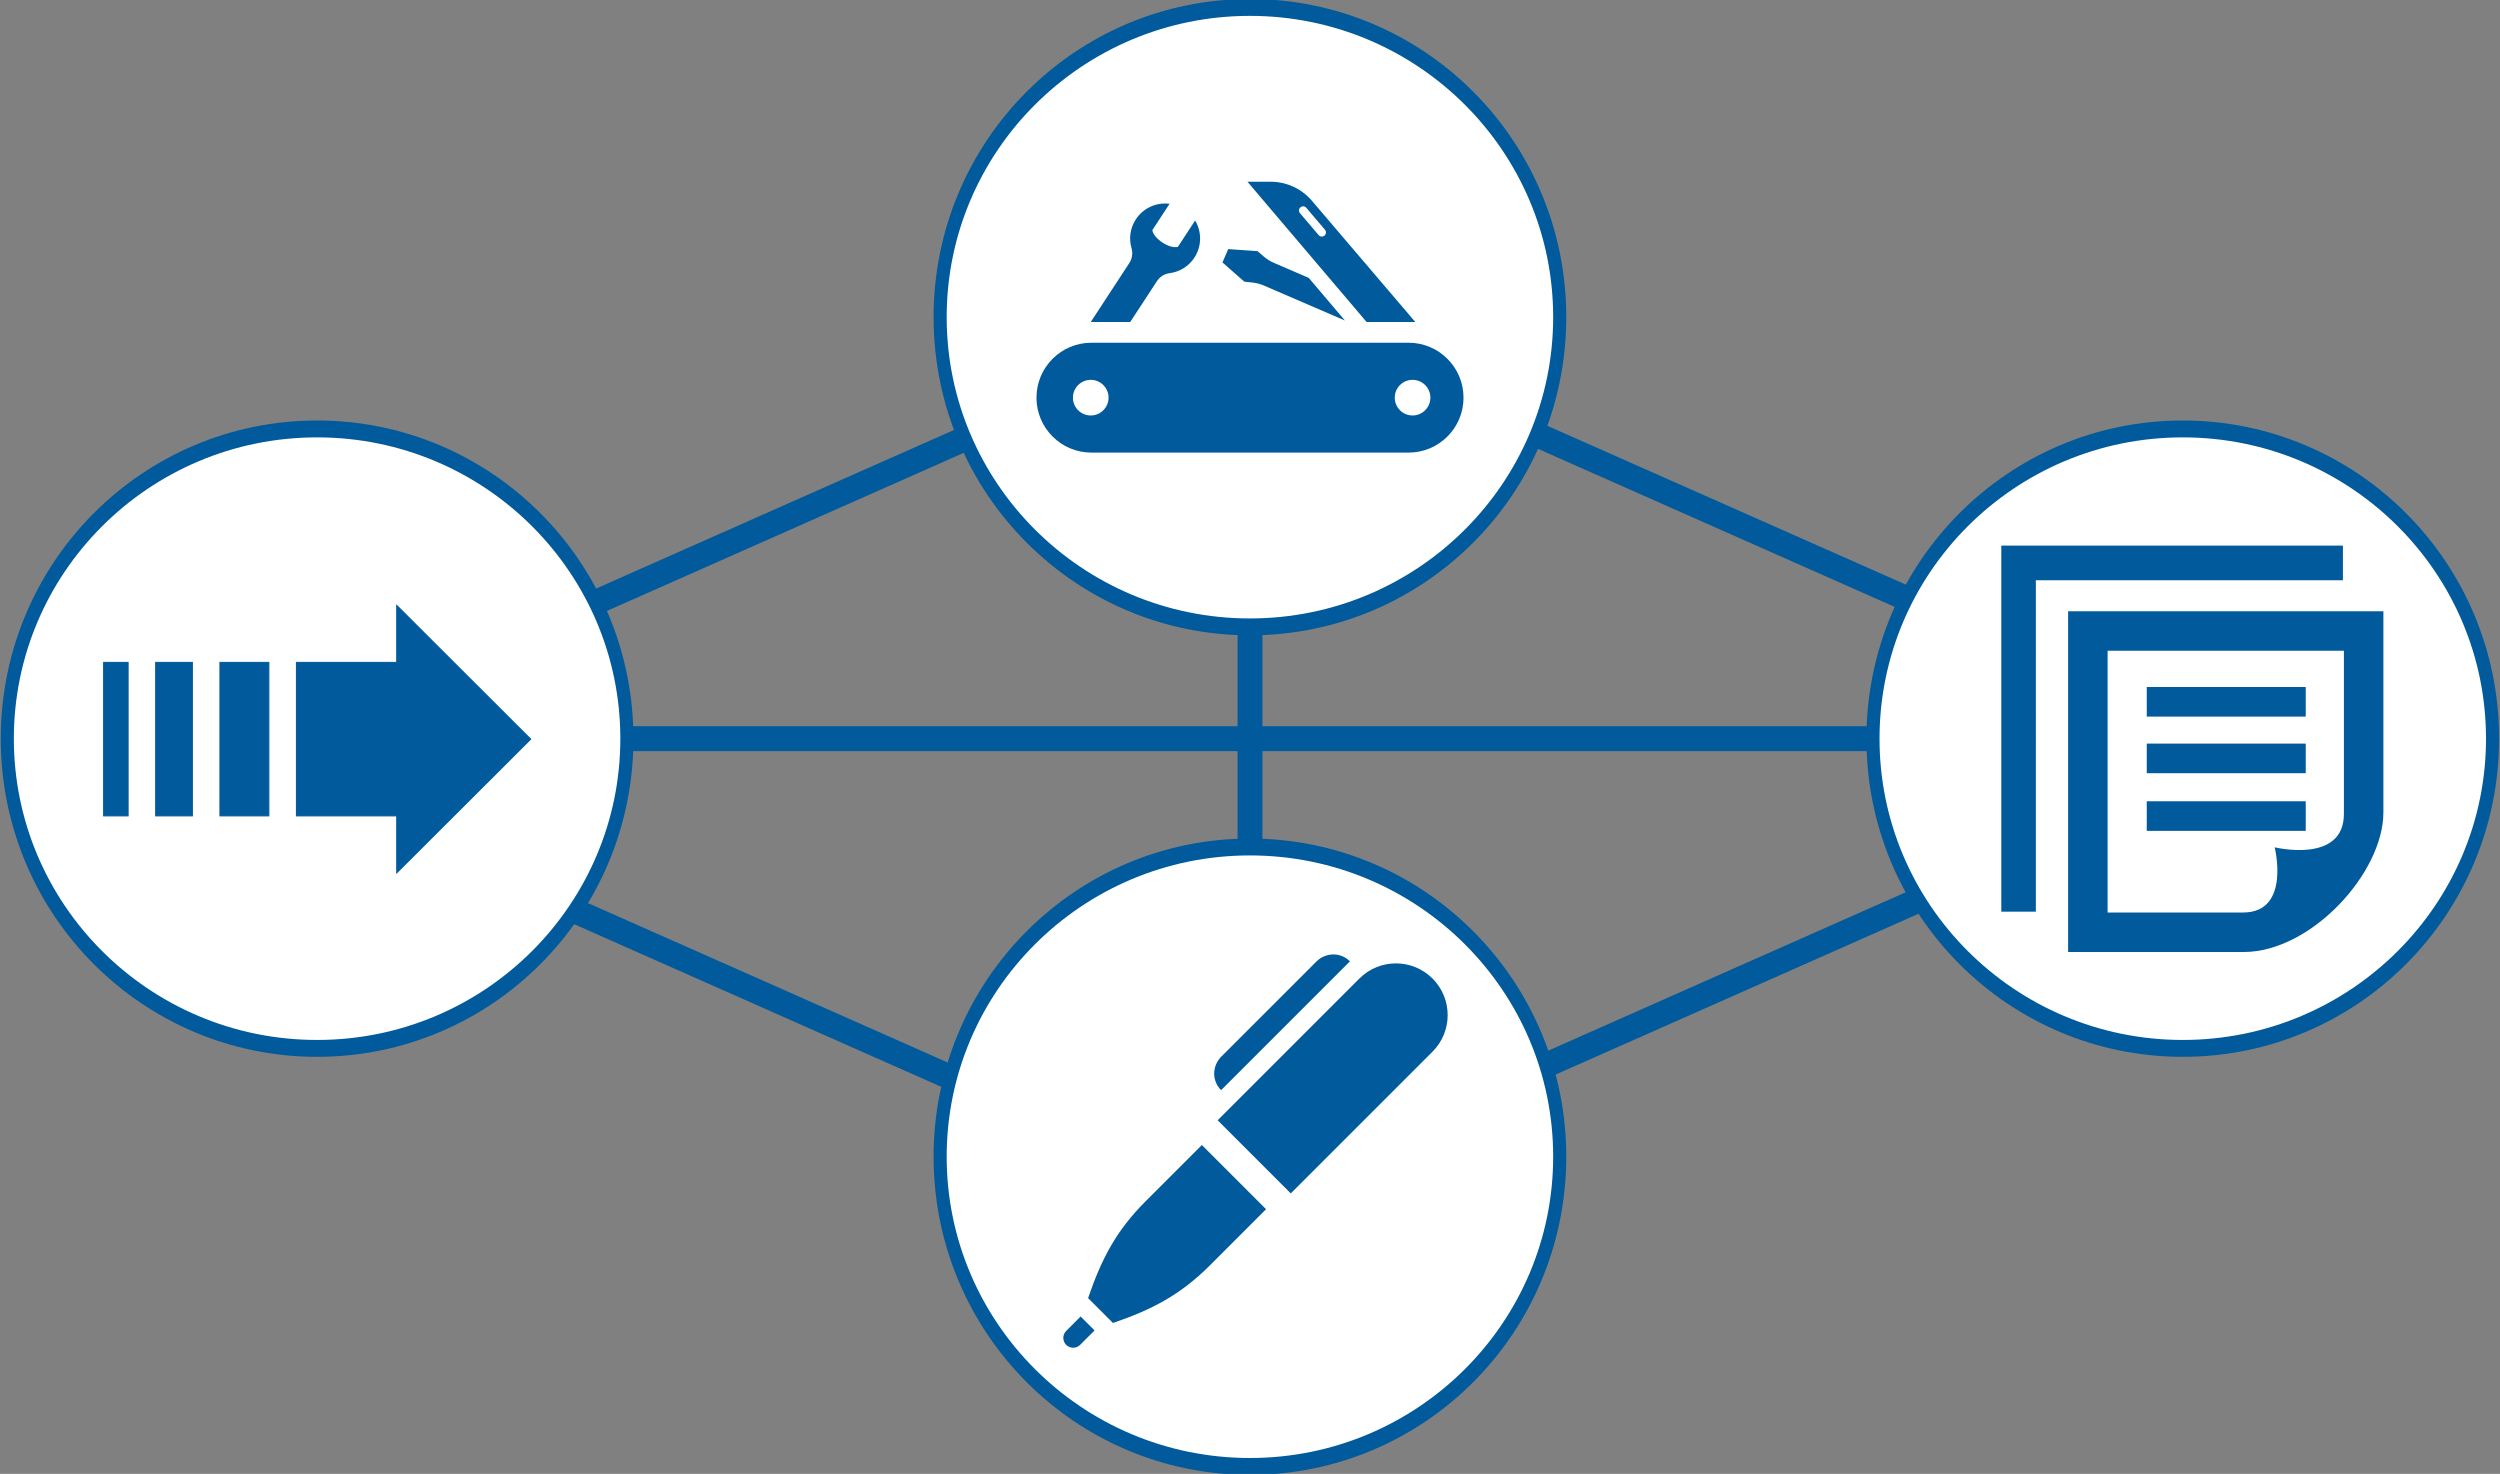 <?xml version="1.0" encoding="UTF-8" standalone="no"?>
<!-- The icon can be used freely in both personal and commercial projects with no attribution required, but always appreciated. 
You may NOT sub-license, resell, rent, redistribute or otherwise transfer the icon without express written permission from iconmonstr.com -->

<svg
   xmlns:dc="http://purl.org/dc/elements/1.1/"
   xmlns:cc="http://creativecommons.org/ns#"
   xmlns:rdf="http://www.w3.org/1999/02/22-rdf-syntax-ns#"
   xmlns:svg="http://www.w3.org/2000/svg"
   xmlns="http://www.w3.org/2000/svg"
   xmlns:sodipodi="http://sodipodi.sourceforge.net/DTD/sodipodi-0.dtd"
   xmlns:inkscape="http://www.inkscape.org/namespaces/inkscape"
   version="1.1"
   x="0px"
   y="0px"
   width="2412"
   height="1422"
   viewBox="0 0 2412 1422"
   enable-background="new 0 0 512 512"
   xml:space="preserve"
   id="svg2"
   inkscape:version="0.48.4 r9939"
   sodipodi:docname="w3c-elements.svg"><rect x="0" y="0" width="2412" height="1422" fill="#808080" stroke="none"/><defs
     id="defs7" /><sodipodi:namedview
     pagecolor="#ffffff"
     bordercolor="#666666"
     borderopacity="1"
     objecttolerance="10"
     gridtolerance="10"
     guidetolerance="10"
     inkscape:pageopacity="0"
     inkscape:pageshadow="2"
     inkscape:window-width="1360"
     inkscape:window-height="721"
     id="namedview5"
     showgrid="false"
     inkscape:zoom="0.3"
     inkscape:cx="1625.087"
     inkscape:cy="709.33337"
     inkscape:window-x="0"
     inkscape:window-y="0"
     inkscape:window-maximized="1"
     inkscape:current-layer="svg2"
     fit-margin-top="0"
     fit-margin-left="0"
     fit-margin-right="0"
     fit-margin-bottom="0" /><rect
     style="fill:#005a9c;fill-opacity:1;stroke:none"
     id="rect3827-3-2"
     width="24"
     height="400"
     x="752.343"
     y="-685.073"
     rx="0.028"
     ry="48.733"
     transform="matrix(0.405,0.914,-0.914,0.405,0,0)" /><rect
     style="fill:#005a9c;fill-opacity:1;stroke:none"
     id="rect3827"
     width="1800"
     height="24"
     x="295"
     y="700.667"
     rx="2.098"
     ry="2.924" /><rect
     style="fill:#005a9c;fill-opacity:1;stroke:none"
     id="rect3827-3-2-3-0"
     width="24"
     height="400"
     x="566.967"
     y="859.064"
     rx="0.028"
     ry="48.733"
     transform="matrix(-0.405,0.914,0.914,0.405,0,0)" /><g
     id="g3848"
     transform="translate(-4.0623644e-7,406.667)"><path
       transform="matrix(0.727,0,0,0.937,694.713,121.011)"
       d="m -123.661,197.424 c 0,176.132 -184.064,318.915 -411.119,318.915 -227.055,0 -411.119,-142.783 -411.119,-318.915 0,-176.132 184.064,-318.915 411.119,-318.915 227.055,0 411.119,142.783 411.119,318.915 z"
       sodipodi:ry="318.91525"
       sodipodi:rx="411.11865"
       sodipodi:cy="197.42372"
       sodipodi:cx="-534.77966"
       id="path2982"
       style="fill:#ffffff;fill-opacity:1;stroke:#005a9c;stroke-width:17.38;stroke-linecap:square;stroke-linejoin:round;stroke-miterlimit:4;stroke-opacity:1;stroke-dasharray:none;stroke-dashoffset:0"
       sodipodi:type="arc" /><path
       inkscape:connector-curvature="0"
       style="fill:#005a9c;fill-opacity:1;stroke:#005a9c;stroke-opacity:1"
       d="m 382.771,232.397 v -54.964 l 129.229,129.012 -129.229,129.01 v -54.964 h -96.773 V 232.397 h 96.773 z m -123.385,0 h -47.184 v 148.094 h 47.184 V 232.397 z m -73.794,0 h -35.388 v 148.094 h 35.388 V 232.397 z m -62,0 h -23.592 v 148.094 h 23.592 V 232.397 z"
       id="arrow-17-icon" /></g><rect
     style="fill:#005a9c;fill-opacity:1;stroke:none"
     id="rect3827-3-2-2"
     width="24"
     height="400"
     x="1532.334"
     y="-1341.885"
     rx="0.028"
     ry="48.733"
     transform="matrix(0.405,0.914,-0.914,0.405,0,0)" /><rect
     style="fill:#005a9c;fill-opacity:1;stroke:none"
     id="rect3827-3-2-3"
     width="24"
     height="400"
     x="-229.267"
     y="1519.611"
     rx="0.028"
     ry="48.733"
     transform="matrix(-0.405,0.914,0.914,0.405,0,0)" /><g
     id="g3852"
     transform="translate(900,406.667)"><path
       transform="matrix(0.727,0,0,0.937,1594.713,121.011)"
       d="m -123.661,197.424 c 0,176.132 -184.064,318.915 -411.119,318.915 -227.055,0 -411.119,-142.783 -411.119,-318.915 0,-176.132 184.064,-318.915 411.119,-318.915 227.055,0 411.119,142.783 411.119,318.915 z"
       sodipodi:ry="318.91525"
       sodipodi:rx="411.11865"
       sodipodi:cy="197.42372"
       sodipodi:cx="-534.77966"
       id="path2982-8"
       style="fill:#ffffff;fill-opacity:1;stroke:#005a9c;stroke-width:17.38;stroke-linecap:square;stroke-linejoin:round;stroke-miterlimit:4;stroke-opacity:1;stroke-dasharray:none;stroke-dashoffset:0"
       sodipodi:type="arc" /><path
       inkscape:connector-curvature="0"
       style="fill:#005a9c;fill-opacity:1"
       d="m 1324.576,394.984 h -153.386 v -28.577 h 153.385 v 28.577 z m 0,-55.646 h -153.386 v -28.577 h 153.385 v 28.577 z m 0,-54.614 h -153.386 v -28.577 h 153.385 v 28.577 z M 1133.415,473.722 V 221.186 h 227.982 c 0,0 0,127.168 0,157.412 0,48.536 -66.784,32.228 -66.784,32.228 0,0 15.821,62.896 -30.482,62.896 -30.542,0 -17.987,0 -130.716,0 z M 1399.5,377.124 V 183.083 h -304.187 v 328.742 h 169.399 c 64.932,0 134.788,-76.211 134.788,-134.701 z m -335.304,95.757 V 153.191 h 296.249 v -33.49 h -329.589 v 353.182 h 33.34 z"
       id="note-17-icon" /></g><rect
     style="fill:#005a9c;fill-opacity:1;stroke:none"
     id="rect3827-3"
     width="24"
     height="400"
     x="1194"
     y="507.333"
     rx="0.028"
     ry="48.733" /><g
     id="g3856"
     transform="translate(-900,810)"><path
       transform="matrix(0.727,0,0,0.937,2494.713,121.011)"
       d="m -123.661,197.424 c 0,176.132 -184.064,318.915 -411.119,318.915 -227.055,0 -411.119,-142.783 -411.119,-318.915 0,-176.132 184.064,-318.915 411.119,-318.915 227.055,0 411.119,142.783 411.119,318.915 z"
       sodipodi:ry="318.91525"
       sodipodi:rx="411.11865"
       sodipodi:cy="197.42372"
       sodipodi:cx="-534.77966"
       id="path2982-0"
       style="fill:#ffffff;fill-opacity:1;stroke:#005a9c;stroke-width:17.38;stroke-linecap:square;stroke-linejoin:round;stroke-miterlimit:4;stroke-opacity:1;stroke-dasharray:none;stroke-dashoffset:0"
       sodipodi:type="arc" /><path
       inkscape:connector-curvature="0"
       style="fill:#005a9c;fill-opacity:1"
       d="m 1942.588,460.163 13.44,13.44 -13.923,13.917 c -3.709,3.713 -9.725,3.713 -13.436,0.003 -3.713,-3.712 -3.713,-9.728 0,-13.439 l 13.918,-13.921 z m 259.838,-342.675 c -9.011,-9.012 -23.386,-8.774 -32.399,0.241 l -91.677,91.674 c -9.012,9.015 -9.251,23.386 -0.238,32.398 l 124.314,-124.314 z m -142.857,177.219 -54.271,54.271 c -28.317,28.317 -42.561,55.533 -55.508,93.426 l 24,24 c 37.893,-12.949 65.106,-27.191 93.422,-55.504 l 54.275,-54.274 -61.919,-61.918 z m 222.534,-160.62 c -19.483,-19.483 -51.074,-19.483 -70.557,0 l -136.748,136.748 70.557,70.558 136.747,-136.748 c 19.484,-19.485 19.484,-51.074 9e-4,-70.558 z"
       id="pen-icon" /></g><g
     id="g3860"
     transform="translate(-1800,-5.8254673e-6)"><path
       transform="matrix(0.727,0,0,0.937,3394.713,121.011)"
       d="m -123.661,197.424 c 0,176.132 -184.064,318.915 -411.119,318.915 -227.055,0 -411.119,-142.783 -411.119,-318.915 0,-176.132 184.064,-318.915 411.119,-318.915 227.055,0 411.119,142.783 411.119,318.915 z"
       sodipodi:ry="318.91525"
       sodipodi:rx="411.11865"
       sodipodi:cy="197.42372"
       sodipodi:cx="-534.77966"
       id="path2982-4"
       style="fill:#ffffff;fill-opacity:1;stroke:#005a9c;stroke-width:17.38;stroke-linecap:square;stroke-linejoin:round;stroke-miterlimit:4;stroke-opacity:1;stroke-dasharray:none;stroke-dashoffset:0"
       sodipodi:type="arc" /><path
       inkscape:connector-curvature="0"
       style="fill:#005a9c;fill-opacity:1"
       d="m 3097.594,309.237 -78.206,-33.75 c -3.533,-1.533 -7.279,-2.516 -11.11,-2.922 l -7.757,-0.816 -21.091,-18.576 5.568,-12.848 28.28,1.986 5.898,5.102 c 2.913,2.52 6.195,4.58 9.729,6.111 l 33.74,14.561 34.949,41.152 z m 20.894,1.43 -114.933,-135.334 h 22.34 c 15.33,0 29.891,6.719 39.839,18.383 l 99.753,116.951 h -46.999 z m -40.627,-83.371 c 1.684,-1.43 1.888,-3.955 0.456,-5.637 l -18,-21.168 c -1.431,-1.682 -3.956,-1.889 -5.638,-0.455 -1.684,1.43 -1.888,3.955 -0.456,5.637 l 18,21.168 c 1.433,1.685 3.961,1.885 5.638,0.455 z m -225.499,83.387 c 0.213,-0.002 0.424,-0.016 0.638,-0.016 h 37.44 l 25.812,-39.459 c 2.749,-4.203 7.208,-7.004 12.189,-7.648 9.435,-1.227 18.298,-6.406 23.913,-14.994 7.312,-11.176 7.138,-25.082 0.713,-35.82 l -16.623,25.412 c -8.101,2.197 -23.429,-7.83 -24.66,-16.131 l 16.624,-25.412 c -12.414,-1.584 -25.227,3.828 -32.537,15.004 -5.617,8.586 -6.814,18.781 -4.154,27.918 1.405,4.826 0.627,10.025 -2.125,14.232 l -37.23,56.914 z m 359.638,72.984 c 0,29.271 -23.729,53 -53,53 h -306 c -29.271,0 -53,-23.729 -53,-53 0,-29.271 23.729,-53 53,-53 h 306 c 29.271,0 53,23.729 53,53 z m -342.457,-0.002 c 0,-9.49 -7.697,-17.186 -17.188,-17.186 -9.491,0 -17.188,7.695 -17.188,17.186 0,9.494 7.697,17.188 17.188,17.188 9.491,0 17.188,-7.694 17.188,-17.188 z m 310.5,0 c 0,-9.49 -7.697,-17.186 -17.188,-17.186 -9.491,0 -17.188,7.695 -17.188,17.186 0,9.494 7.697,17.188 17.188,17.188 9.491,0 17.188,-7.694 17.188,-17.188 z"
       id="tools-9-icon" /></g></svg>